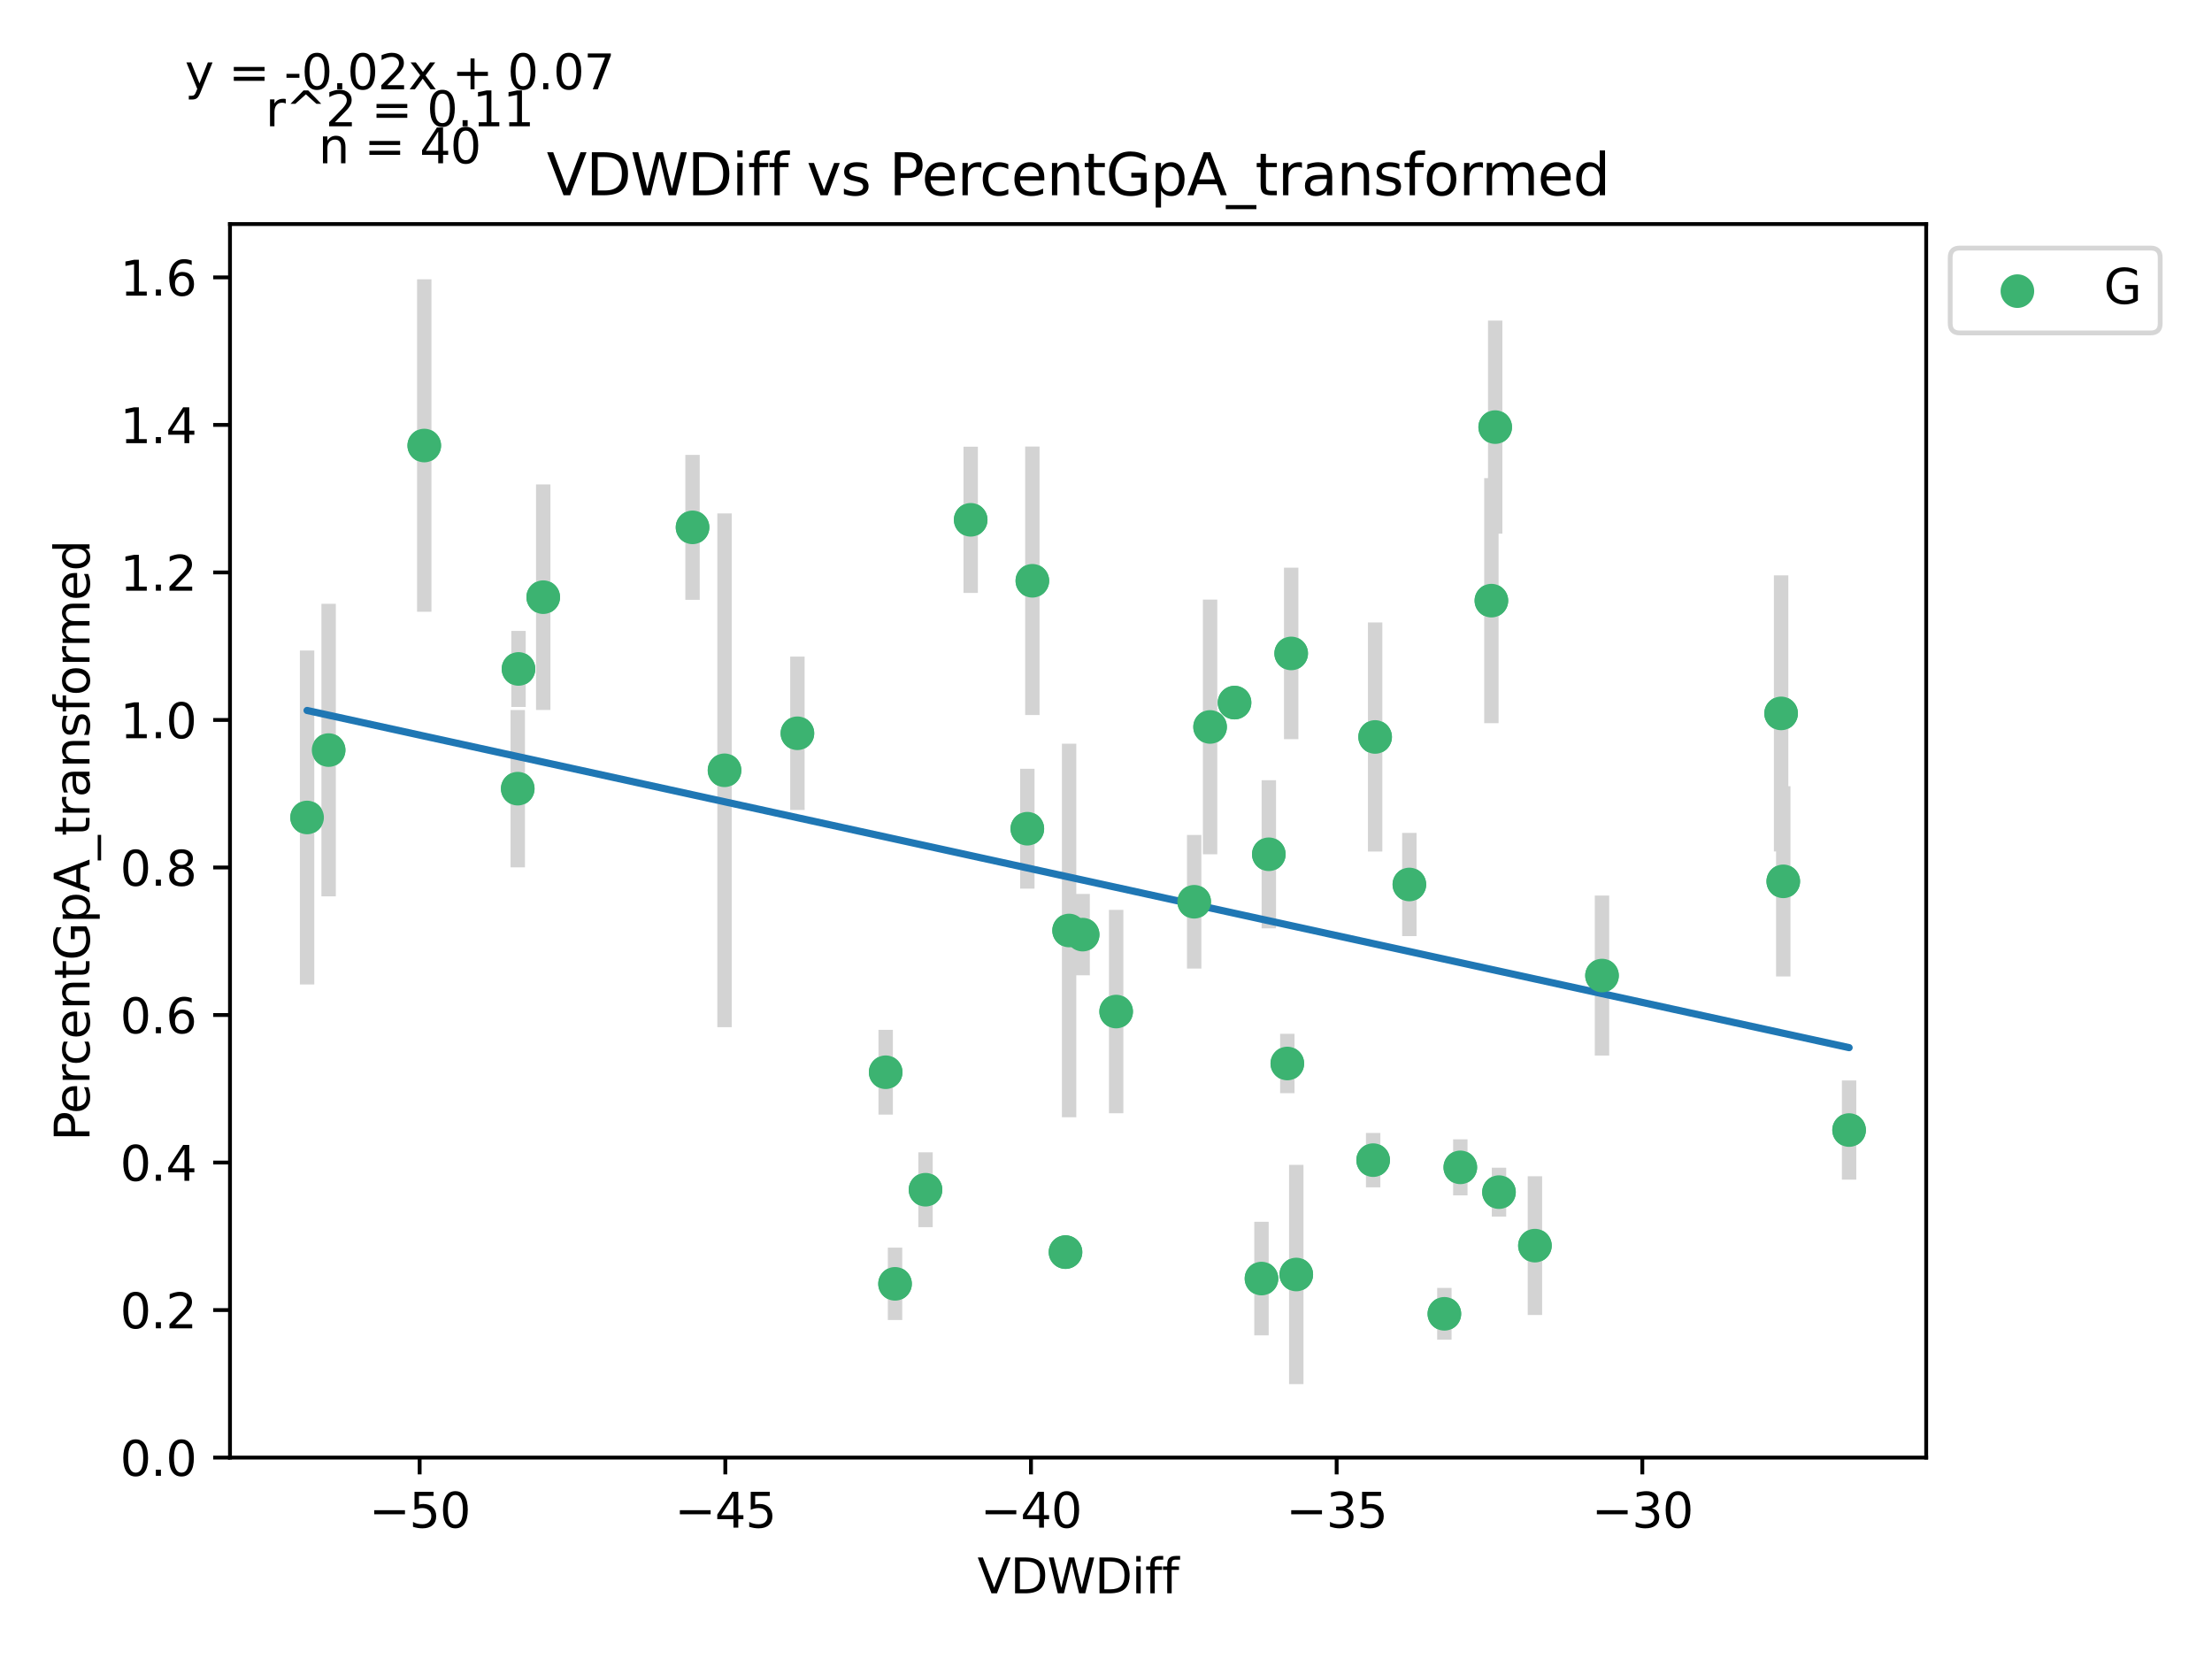 <?xml version="1.0" encoding="utf-8" standalone="no"?>
<!DOCTYPE svg PUBLIC "-//W3C//DTD SVG 1.1//EN"
  "http://www.w3.org/Graphics/SVG/1.1/DTD/svg11.dtd">
<svg xmlns:xlink="http://www.w3.org/1999/xlink" width="460.8pt" height="345.6pt" viewBox="0 0 460.8 345.6" xmlns="http://www.w3.org/2000/svg" version="1.1">
 <defs>
  <style type="text/css">*{stroke-linejoin: round; stroke-linecap: butt}</style>
 </defs>
 <g id="figure_1">
  <g id="patch_1">
   <path d="M 0 345.6 
L 460.8 345.6 
L 460.8 0 
L 0 0 
z
" style="fill: #ffffff"/>
  </g>
  <g id="axes_1">
   <g id="patch_2">
    <path d="M 47.911 303.64 
L 401.26 303.64 
L 401.26 46.676 
L 47.911 46.676 
z
" style="fill: #ffffff"/>
   </g>
   <g id="PathCollection_1">
    <defs>
     <path id="m17cd99e9f1" d="M 0 3 
C 0.796 3 1.559 2.684 2.121 2.121 
C 2.684 1.559 3 0.796 3 0 
C 3 -0.796 2.684 -1.559 2.121 -2.121 
C 1.559 -2.684 0.796 -3 0 -3 
C -0.796 -3 -1.559 -2.684 -2.121 -2.121 
C -2.684 -1.559 -3 -0.796 -3 0 
C -3 0.796 -2.684 1.559 -2.121 2.121 
C -1.559 2.684 -0.796 3 0 3 
z
" style="stroke: #3cb371"/>
    </defs>
    <g clip-path="url(#pc538b9147d)">
     <use xlink:href="#m17cd99e9f1" x="113.164" y="124.403" style="fill: #3cb371; stroke: #3cb371"/>
     <use xlink:href="#m17cd99e9f1" x="63.973" y="170.294" style="fill: #3cb371; stroke: #3cb371"/>
     <use xlink:href="#m17cd99e9f1" x="68.46" y="156.256" style="fill: #3cb371; stroke: #3cb371"/>
     <use xlink:href="#m17cd99e9f1" x="150.932" y="160.466" style="fill: #3cb371; stroke: #3cb371"/>
     <use xlink:href="#m17cd99e9f1" x="166.116" y="152.755" style="fill: #3cb371; stroke: #3cb371"/>
     <use xlink:href="#m17cd99e9f1" x="184.502" y="223.368" style="fill: #3cb371; stroke: #3cb371"/>
     <use xlink:href="#m17cd99e9f1" x="107.856" y="164.293" style="fill: #3cb371; stroke: #3cb371"/>
     <use xlink:href="#m17cd99e9f1" x="248.771" y="187.853" style="fill: #3cb371; stroke: #3cb371"/>
     <use xlink:href="#m17cd99e9f1" x="214.013" y="172.637" style="fill: #3cb371; stroke: #3cb371"/>
     <use xlink:href="#m17cd99e9f1" x="186.453" y="267.446" style="fill: #3cb371; stroke: #3cb371"/>
     <use xlink:href="#m17cd99e9f1" x="215.058" y="120.989" style="fill: #3cb371; stroke: #3cb371"/>
     <use xlink:href="#m17cd99e9f1" x="268.978" y="136.121" style="fill: #3cb371; stroke: #3cb371"/>
     <use xlink:href="#m17cd99e9f1" x="232.515" y="210.728" style="fill: #3cb371; stroke: #3cb371"/>
     <use xlink:href="#m17cd99e9f1" x="222.714" y="193.839" style="fill: #3cb371; stroke: #3cb371"/>
     <use xlink:href="#m17cd99e9f1" x="293.596" y="184.254" style="fill: #3cb371; stroke: #3cb371"/>
     <use xlink:href="#m17cd99e9f1" x="202.213" y="108.287" style="fill: #3cb371; stroke: #3cb371"/>
     <use xlink:href="#m17cd99e9f1" x="268.173" y="221.546" style="fill: #3cb371; stroke: #3cb371"/>
     <use xlink:href="#m17cd99e9f1" x="252.082" y="151.438" style="fill: #3cb371; stroke: #3cb371"/>
     <use xlink:href="#m17cd99e9f1" x="270.039" y="265.502" style="fill: #3cb371; stroke: #3cb371"/>
     <use xlink:href="#m17cd99e9f1" x="310.683" y="125.125" style="fill: #3cb371; stroke: #3cb371"/>
     <use xlink:href="#m17cd99e9f1" x="88.382" y="92.813" style="fill: #3cb371; stroke: #3cb371"/>
     <use xlink:href="#m17cd99e9f1" x="144.269" y="109.858" style="fill: #3cb371; stroke: #3cb371"/>
     <use xlink:href="#m17cd99e9f1" x="108.014" y="139.353" style="fill: #3cb371; stroke: #3cb371"/>
     <use xlink:href="#m17cd99e9f1" x="225.534" y="194.701" style="fill: #3cb371; stroke: #3cb371"/>
     <use xlink:href="#m17cd99e9f1" x="192.802" y="247.841" style="fill: #3cb371; stroke: #3cb371"/>
     <use xlink:href="#m17cd99e9f1" x="286.052" y="241.679" style="fill: #3cb371; stroke: #3cb371"/>
     <use xlink:href="#m17cd99e9f1" x="221.964" y="260.838" style="fill: #3cb371; stroke: #3cb371"/>
     <use xlink:href="#m17cd99e9f1" x="257.178" y="146.364" style="fill: #3cb371; stroke: #3cb371"/>
     <use xlink:href="#m17cd99e9f1" x="264.318" y="177.962" style="fill: #3cb371; stroke: #3cb371"/>
     <use xlink:href="#m17cd99e9f1" x="319.753" y="259.489" style="fill: #3cb371; stroke: #3cb371"/>
     <use xlink:href="#m17cd99e9f1" x="371.488" y="183.601" style="fill: #3cb371; stroke: #3cb371"/>
     <use xlink:href="#m17cd99e9f1" x="312.266" y="248.344" style="fill: #3cb371; stroke: #3cb371"/>
     <use xlink:href="#m17cd99e9f1" x="371.038" y="148.616" style="fill: #3cb371; stroke: #3cb371"/>
     <use xlink:href="#m17cd99e9f1" x="304.21" y="243.182" style="fill: #3cb371; stroke: #3cb371"/>
     <use xlink:href="#m17cd99e9f1" x="262.79" y="266.348" style="fill: #3cb371; stroke: #3cb371"/>
     <use xlink:href="#m17cd99e9f1" x="333.726" y="203.226" style="fill: #3cb371; stroke: #3cb371"/>
     <use xlink:href="#m17cd99e9f1" x="286.465" y="153.523" style="fill: #3cb371; stroke: #3cb371"/>
     <use xlink:href="#m17cd99e9f1" x="385.199" y="235.41" style="fill: #3cb371; stroke: #3cb371"/>
     <use xlink:href="#m17cd99e9f1" x="300.89" y="273.691" style="fill: #3cb371; stroke: #3cb371"/>
     <use xlink:href="#m17cd99e9f1" x="311.475" y="88.974" style="fill: #3cb371; stroke: #3cb371"/>
    </g>
   </g>
   <g id="matplotlib.axis_1">
    <g id="xtick_1">
     <g id="line2d_1">
      <defs>
       <path id="meebb3ec45c" d="M 0 0 
L 0 3.5 
" style="stroke: #000000; stroke-width: 0.8"/>
      </defs>
      <g>
       <use xlink:href="#meebb3ec45c" x="87.42" y="303.64" style="stroke: #000000; stroke-width: 0.8"/>
      </g>
     </g>
     <g id="text_1">
      <!-- −50 -->
      <g transform="translate(76.867 318.238)scale(0.1 -0.1)">
       <defs>
        <path id="DejaVuSans-2212" d="M 678 2272 
L 4684 2272 
L 4684 1741 
L 678 1741 
L 678 2272 
z
" transform="scale(0.016)"/>
        <path id="DejaVuSans-35" d="M 691 4666 
L 3169 4666 
L 3169 4134 
L 1269 4134 
L 1269 2991 
Q 1406 3038 1543 3061 
Q 1681 3084 1819 3084 
Q 2600 3084 3056 2656 
Q 3513 2228 3513 1497 
Q 3513 744 3044 326 
Q 2575 -91 1722 -91 
Q 1428 -91 1123 -41 
Q 819 9 494 109 
L 494 744 
Q 775 591 1075 516 
Q 1375 441 1709 441 
Q 2250 441 2565 725 
Q 2881 1009 2881 1497 
Q 2881 1984 2565 2268 
Q 2250 2553 1709 2553 
Q 1456 2553 1204 2497 
Q 953 2441 691 2322 
L 691 4666 
z
" transform="scale(0.016)"/>
        <path id="DejaVuSans-30" d="M 2034 4250 
Q 1547 4250 1301 3770 
Q 1056 3291 1056 2328 
Q 1056 1369 1301 889 
Q 1547 409 2034 409 
Q 2525 409 2770 889 
Q 3016 1369 3016 2328 
Q 3016 3291 2770 3770 
Q 2525 4250 2034 4250 
z
M 2034 4750 
Q 2819 4750 3233 4129 
Q 3647 3509 3647 2328 
Q 3647 1150 3233 529 
Q 2819 -91 2034 -91 
Q 1250 -91 836 529 
Q 422 1150 422 2328 
Q 422 3509 836 4129 
Q 1250 4750 2034 4750 
z
" transform="scale(0.016)"/>
       </defs>
       <use xlink:href="#DejaVuSans-2212"/>
       <use xlink:href="#DejaVuSans-35" x="83.789"/>
       <use xlink:href="#DejaVuSans-30" x="147.412"/>
      </g>
     </g>
    </g>
    <g id="xtick_2">
     <g id="line2d_2">
      <g>
       <use xlink:href="#meebb3ec45c" x="151.096" y="303.64" style="stroke: #000000; stroke-width: 0.8"/>
      </g>
     </g>
     <g id="text_2">
      <!-- −45 -->
      <g transform="translate(140.544 318.238)scale(0.1 -0.1)">
       <defs>
        <path id="DejaVuSans-34" d="M 2419 4116 
L 825 1625 
L 2419 1625 
L 2419 4116 
z
M 2253 4666 
L 3047 4666 
L 3047 1625 
L 3713 1625 
L 3713 1100 
L 3047 1100 
L 3047 0 
L 2419 0 
L 2419 1100 
L 313 1100 
L 313 1709 
L 2253 4666 
z
" transform="scale(0.016)"/>
       </defs>
       <use xlink:href="#DejaVuSans-2212"/>
       <use xlink:href="#DejaVuSans-34" x="83.789"/>
       <use xlink:href="#DejaVuSans-35" x="147.412"/>
      </g>
     </g>
    </g>
    <g id="xtick_3">
     <g id="line2d_3">
      <g>
       <use xlink:href="#meebb3ec45c" x="214.772" y="303.64" style="stroke: #000000; stroke-width: 0.8"/>
      </g>
     </g>
     <g id="text_3">
      <!-- −40 -->
      <g transform="translate(204.22 318.238)scale(0.1 -0.1)">
       <use xlink:href="#DejaVuSans-2212"/>
       <use xlink:href="#DejaVuSans-34" x="83.789"/>
       <use xlink:href="#DejaVuSans-30" x="147.412"/>
      </g>
     </g>
    </g>
    <g id="xtick_4">
     <g id="line2d_4">
      <g>
       <use xlink:href="#meebb3ec45c" x="278.449" y="303.64" style="stroke: #000000; stroke-width: 0.8"/>
      </g>
     </g>
     <g id="text_4">
      <!-- −35 -->
      <g transform="translate(267.897 318.238)scale(0.1 -0.1)">
       <defs>
        <path id="DejaVuSans-33" d="M 2597 2516 
Q 3050 2419 3304 2112 
Q 3559 1806 3559 1356 
Q 3559 666 3084 287 
Q 2609 -91 1734 -91 
Q 1441 -91 1130 -33 
Q 819 25 488 141 
L 488 750 
Q 750 597 1062 519 
Q 1375 441 1716 441 
Q 2309 441 2620 675 
Q 2931 909 2931 1356 
Q 2931 1769 2642 2001 
Q 2353 2234 1838 2234 
L 1294 2234 
L 1294 2753 
L 1863 2753 
Q 2328 2753 2575 2939 
Q 2822 3125 2822 3475 
Q 2822 3834 2567 4026 
Q 2313 4219 1838 4219 
Q 1578 4219 1281 4162 
Q 984 4106 628 3988 
L 628 4550 
Q 988 4650 1302 4700 
Q 1616 4750 1894 4750 
Q 2613 4750 3031 4423 
Q 3450 4097 3450 3541 
Q 3450 3153 3228 2886 
Q 3006 2619 2597 2516 
z
" transform="scale(0.016)"/>
       </defs>
       <use xlink:href="#DejaVuSans-2212"/>
       <use xlink:href="#DejaVuSans-33" x="83.789"/>
       <use xlink:href="#DejaVuSans-35" x="147.412"/>
      </g>
     </g>
    </g>
    <g id="xtick_5">
     <g id="line2d_5">
      <g>
       <use xlink:href="#meebb3ec45c" x="342.125" y="303.64" style="stroke: #000000; stroke-width: 0.8"/>
      </g>
     </g>
     <g id="text_5">
      <!-- −30 -->
      <g transform="translate(331.573 318.238)scale(0.1 -0.1)">
       <use xlink:href="#DejaVuSans-2212"/>
       <use xlink:href="#DejaVuSans-33" x="83.789"/>
       <use xlink:href="#DejaVuSans-30" x="147.412"/>
      </g>
     </g>
    </g>
    <g id="text_6">
     <!-- VDWDiff -->
     <g transform="translate(203.612 331.917)scale(0.1 -0.1)">
      <defs>
       <path id="DejaVuSans-56" d="M 1831 0 
L 50 4666 
L 709 4666 
L 2188 738 
L 3669 4666 
L 4325 4666 
L 2547 0 
L 1831 0 
z
" transform="scale(0.016)"/>
       <path id="DejaVuSans-44" d="M 1259 4147 
L 1259 519 
L 2022 519 
Q 2988 519 3436 956 
Q 3884 1394 3884 2338 
Q 3884 3275 3436 3711 
Q 2988 4147 2022 4147 
L 1259 4147 
z
M 628 4666 
L 1925 4666 
Q 3281 4666 3915 4102 
Q 4550 3538 4550 2338 
Q 4550 1131 3912 565 
Q 3275 0 1925 0 
L 628 0 
L 628 4666 
z
" transform="scale(0.016)"/>
       <path id="DejaVuSans-57" d="M 213 4666 
L 850 4666 
L 1831 722 
L 2809 4666 
L 3519 4666 
L 4500 722 
L 5478 4666 
L 6119 4666 
L 4947 0 
L 4153 0 
L 3169 4050 
L 2175 0 
L 1381 0 
L 213 4666 
z
" transform="scale(0.016)"/>
       <path id="DejaVuSans-69" d="M 603 3500 
L 1178 3500 
L 1178 0 
L 603 0 
L 603 3500 
z
M 603 4863 
L 1178 4863 
L 1178 4134 
L 603 4134 
L 603 4863 
z
" transform="scale(0.016)"/>
       <path id="DejaVuSans-66" d="M 2375 4863 
L 2375 4384 
L 1825 4384 
Q 1516 4384 1395 4259 
Q 1275 4134 1275 3809 
L 1275 3500 
L 2222 3500 
L 2222 3053 
L 1275 3053 
L 1275 0 
L 697 0 
L 697 3053 
L 147 3053 
L 147 3500 
L 697 3500 
L 697 3744 
Q 697 4328 969 4595 
Q 1241 4863 1831 4863 
L 2375 4863 
z
" transform="scale(0.016)"/>
      </defs>
      <use xlink:href="#DejaVuSans-56"/>
      <use xlink:href="#DejaVuSans-44" x="68.408"/>
      <use xlink:href="#DejaVuSans-57" x="145.41"/>
      <use xlink:href="#DejaVuSans-44" x="244.287"/>
      <use xlink:href="#DejaVuSans-69" x="321.289"/>
      <use xlink:href="#DejaVuSans-66" x="349.072"/>
      <use xlink:href="#DejaVuSans-66" x="384.277"/>
     </g>
    </g>
   </g>
   <g id="matplotlib.axis_2">
    <g id="ytick_1">
     <g id="line2d_6">
      <defs>
       <path id="mfa4df77284" d="M 0 0 
L -3.5 0 
" style="stroke: #000000; stroke-width: 0.8"/>
      </defs>
      <g>
       <use xlink:href="#mfa4df77284" x="47.911" y="303.64" style="stroke: #000000; stroke-width: 0.8"/>
      </g>
     </g>
     <g id="text_7">
      <!-- 0.0 -->
      <g transform="translate(25.008 307.439)scale(0.1 -0.1)">
       <defs>
        <path id="DejaVuSans-2e" d="M 684 794 
L 1344 794 
L 1344 0 
L 684 0 
L 684 794 
z
" transform="scale(0.016)"/>
       </defs>
       <use xlink:href="#DejaVuSans-30"/>
       <use xlink:href="#DejaVuSans-2e" x="63.623"/>
       <use xlink:href="#DejaVuSans-30" x="95.41"/>
      </g>
     </g>
    </g>
    <g id="ytick_2">
     <g id="line2d_7">
      <g>
       <use xlink:href="#mfa4df77284" x="47.911" y="272.909" style="stroke: #000000; stroke-width: 0.8"/>
      </g>
     </g>
     <g id="text_8">
      <!-- 0.2 -->
      <g transform="translate(25.008 276.708)scale(0.1 -0.1)">
       <defs>
        <path id="DejaVuSans-32" d="M 1228 531 
L 3431 531 
L 3431 0 
L 469 0 
L 469 531 
Q 828 903 1448 1529 
Q 2069 2156 2228 2338 
Q 2531 2678 2651 2914 
Q 2772 3150 2772 3378 
Q 2772 3750 2511 3984 
Q 2250 4219 1831 4219 
Q 1534 4219 1204 4116 
Q 875 4013 500 3803 
L 500 4441 
Q 881 4594 1212 4672 
Q 1544 4750 1819 4750 
Q 2544 4750 2975 4387 
Q 3406 4025 3406 3419 
Q 3406 3131 3298 2873 
Q 3191 2616 2906 2266 
Q 2828 2175 2409 1742 
Q 1991 1309 1228 531 
z
" transform="scale(0.016)"/>
       </defs>
       <use xlink:href="#DejaVuSans-30"/>
       <use xlink:href="#DejaVuSans-2e" x="63.623"/>
       <use xlink:href="#DejaVuSans-32" x="95.41"/>
      </g>
     </g>
    </g>
    <g id="ytick_3">
     <g id="line2d_8">
      <g>
       <use xlink:href="#mfa4df77284" x="47.911" y="242.177" style="stroke: #000000; stroke-width: 0.8"/>
      </g>
     </g>
     <g id="text_9">
      <!-- 0.4 -->
      <g transform="translate(25.008 245.977)scale(0.1 -0.1)">
       <use xlink:href="#DejaVuSans-30"/>
       <use xlink:href="#DejaVuSans-2e" x="63.623"/>
       <use xlink:href="#DejaVuSans-34" x="95.41"/>
      </g>
     </g>
    </g>
    <g id="ytick_4">
     <g id="line2d_9">
      <g>
       <use xlink:href="#mfa4df77284" x="47.911" y="211.446" style="stroke: #000000; stroke-width: 0.8"/>
      </g>
     </g>
     <g id="text_10">
      <!-- 0.6 -->
      <g transform="translate(25.008 215.245)scale(0.1 -0.1)">
       <defs>
        <path id="DejaVuSans-36" d="M 2113 2584 
Q 1688 2584 1439 2293 
Q 1191 2003 1191 1497 
Q 1191 994 1439 701 
Q 1688 409 2113 409 
Q 2538 409 2786 701 
Q 3034 994 3034 1497 
Q 3034 2003 2786 2293 
Q 2538 2584 2113 2584 
z
M 3366 4563 
L 3366 3988 
Q 3128 4100 2886 4159 
Q 2644 4219 2406 4219 
Q 1781 4219 1451 3797 
Q 1122 3375 1075 2522 
Q 1259 2794 1537 2939 
Q 1816 3084 2150 3084 
Q 2853 3084 3261 2657 
Q 3669 2231 3669 1497 
Q 3669 778 3244 343 
Q 2819 -91 2113 -91 
Q 1303 -91 875 529 
Q 447 1150 447 2328 
Q 447 3434 972 4092 
Q 1497 4750 2381 4750 
Q 2619 4750 2861 4703 
Q 3103 4656 3366 4563 
z
" transform="scale(0.016)"/>
       </defs>
       <use xlink:href="#DejaVuSans-30"/>
       <use xlink:href="#DejaVuSans-2e" x="63.623"/>
       <use xlink:href="#DejaVuSans-36" x="95.41"/>
      </g>
     </g>
    </g>
    <g id="ytick_5">
     <g id="line2d_10">
      <g>
       <use xlink:href="#mfa4df77284" x="47.911" y="180.715" style="stroke: #000000; stroke-width: 0.8"/>
      </g>
     </g>
     <g id="text_11">
      <!-- 0.8 -->
      <g transform="translate(25.008 184.514)scale(0.1 -0.1)">
       <defs>
        <path id="DejaVuSans-38" d="M 2034 2216 
Q 1584 2216 1326 1975 
Q 1069 1734 1069 1313 
Q 1069 891 1326 650 
Q 1584 409 2034 409 
Q 2484 409 2743 651 
Q 3003 894 3003 1313 
Q 3003 1734 2745 1975 
Q 2488 2216 2034 2216 
z
M 1403 2484 
Q 997 2584 770 2862 
Q 544 3141 544 3541 
Q 544 4100 942 4425 
Q 1341 4750 2034 4750 
Q 2731 4750 3128 4425 
Q 3525 4100 3525 3541 
Q 3525 3141 3298 2862 
Q 3072 2584 2669 2484 
Q 3125 2378 3379 2068 
Q 3634 1759 3634 1313 
Q 3634 634 3220 271 
Q 2806 -91 2034 -91 
Q 1263 -91 848 271 
Q 434 634 434 1313 
Q 434 1759 690 2068 
Q 947 2378 1403 2484 
z
M 1172 3481 
Q 1172 3119 1398 2916 
Q 1625 2713 2034 2713 
Q 2441 2713 2670 2916 
Q 2900 3119 2900 3481 
Q 2900 3844 2670 4047 
Q 2441 4250 2034 4250 
Q 1625 4250 1398 4047 
Q 1172 3844 1172 3481 
z
" transform="scale(0.016)"/>
       </defs>
       <use xlink:href="#DejaVuSans-30"/>
       <use xlink:href="#DejaVuSans-2e" x="63.623"/>
       <use xlink:href="#DejaVuSans-38" x="95.41"/>
      </g>
     </g>
    </g>
    <g id="ytick_6">
     <g id="line2d_11">
      <g>
       <use xlink:href="#mfa4df77284" x="47.911" y="149.983" style="stroke: #000000; stroke-width: 0.8"/>
      </g>
     </g>
     <g id="text_12">
      <!-- 1.0 -->
      <g transform="translate(25.008 153.782)scale(0.1 -0.1)">
       <defs>
        <path id="DejaVuSans-31" d="M 794 531 
L 1825 531 
L 1825 4091 
L 703 3866 
L 703 4441 
L 1819 4666 
L 2450 4666 
L 2450 531 
L 3481 531 
L 3481 0 
L 794 0 
L 794 531 
z
" transform="scale(0.016)"/>
       </defs>
       <use xlink:href="#DejaVuSans-31"/>
       <use xlink:href="#DejaVuSans-2e" x="63.623"/>
       <use xlink:href="#DejaVuSans-30" x="95.41"/>
      </g>
     </g>
    </g>
    <g id="ytick_7">
     <g id="line2d_12">
      <g>
       <use xlink:href="#mfa4df77284" x="47.911" y="119.252" style="stroke: #000000; stroke-width: 0.8"/>
      </g>
     </g>
     <g id="text_13">
      <!-- 1.2 -->
      <g transform="translate(25.008 123.051)scale(0.1 -0.1)">
       <use xlink:href="#DejaVuSans-31"/>
       <use xlink:href="#DejaVuSans-2e" x="63.623"/>
       <use xlink:href="#DejaVuSans-32" x="95.41"/>
      </g>
     </g>
    </g>
    <g id="ytick_8">
     <g id="line2d_13">
      <g>
       <use xlink:href="#mfa4df77284" x="47.911" y="88.521" style="stroke: #000000; stroke-width: 0.8"/>
      </g>
     </g>
     <g id="text_14">
      <!-- 1.4 -->
      <g transform="translate(25.008 92.32)scale(0.1 -0.1)">
       <use xlink:href="#DejaVuSans-31"/>
       <use xlink:href="#DejaVuSans-2e" x="63.623"/>
       <use xlink:href="#DejaVuSans-34" x="95.41"/>
      </g>
     </g>
    </g>
    <g id="ytick_9">
     <g id="line2d_14">
      <g>
       <use xlink:href="#mfa4df77284" x="47.911" y="57.789" style="stroke: #000000; stroke-width: 0.8"/>
      </g>
     </g>
     <g id="text_15">
      <!-- 1.6 -->
      <g transform="translate(25.008 61.588)scale(0.1 -0.1)">
       <use xlink:href="#DejaVuSans-31"/>
       <use xlink:href="#DejaVuSans-2e" x="63.623"/>
       <use xlink:href="#DejaVuSans-36" x="95.41"/>
      </g>
     </g>
    </g>
    <g id="text_16">
     <!-- PercentGpA_transformed -->
     <g transform="translate(18.65 237.696)rotate(-90)scale(0.1 -0.1)">
      <defs>
       <path id="DejaVuSans-50" d="M 1259 4147 
L 1259 2394 
L 2053 2394 
Q 2494 2394 2734 2622 
Q 2975 2850 2975 3272 
Q 2975 3691 2734 3919 
Q 2494 4147 2053 4147 
L 1259 4147 
z
M 628 4666 
L 2053 4666 
Q 2838 4666 3239 4311 
Q 3641 3956 3641 3272 
Q 3641 2581 3239 2228 
Q 2838 1875 2053 1875 
L 1259 1875 
L 1259 0 
L 628 0 
L 628 4666 
z
" transform="scale(0.016)"/>
       <path id="DejaVuSans-65" d="M 3597 1894 
L 3597 1613 
L 953 1613 
Q 991 1019 1311 708 
Q 1631 397 2203 397 
Q 2534 397 2845 478 
Q 3156 559 3463 722 
L 3463 178 
Q 3153 47 2828 -22 
Q 2503 -91 2169 -91 
Q 1331 -91 842 396 
Q 353 884 353 1716 
Q 353 2575 817 3079 
Q 1281 3584 2069 3584 
Q 2775 3584 3186 3129 
Q 3597 2675 3597 1894 
z
M 3022 2063 
Q 3016 2534 2758 2815 
Q 2500 3097 2075 3097 
Q 1594 3097 1305 2825 
Q 1016 2553 972 2059 
L 3022 2063 
z
" transform="scale(0.016)"/>
       <path id="DejaVuSans-72" d="M 2631 2963 
Q 2534 3019 2420 3045 
Q 2306 3072 2169 3072 
Q 1681 3072 1420 2755 
Q 1159 2438 1159 1844 
L 1159 0 
L 581 0 
L 581 3500 
L 1159 3500 
L 1159 2956 
Q 1341 3275 1631 3429 
Q 1922 3584 2338 3584 
Q 2397 3584 2469 3576 
Q 2541 3569 2628 3553 
L 2631 2963 
z
" transform="scale(0.016)"/>
       <path id="DejaVuSans-63" d="M 3122 3366 
L 3122 2828 
Q 2878 2963 2633 3030 
Q 2388 3097 2138 3097 
Q 1578 3097 1268 2742 
Q 959 2388 959 1747 
Q 959 1106 1268 751 
Q 1578 397 2138 397 
Q 2388 397 2633 464 
Q 2878 531 3122 666 
L 3122 134 
Q 2881 22 2623 -34 
Q 2366 -91 2075 -91 
Q 1284 -91 818 406 
Q 353 903 353 1747 
Q 353 2603 823 3093 
Q 1294 3584 2113 3584 
Q 2378 3584 2631 3529 
Q 2884 3475 3122 3366 
z
" transform="scale(0.016)"/>
       <path id="DejaVuSans-6e" d="M 3513 2113 
L 3513 0 
L 2938 0 
L 2938 2094 
Q 2938 2591 2744 2837 
Q 2550 3084 2163 3084 
Q 1697 3084 1428 2787 
Q 1159 2491 1159 1978 
L 1159 0 
L 581 0 
L 581 3500 
L 1159 3500 
L 1159 2956 
Q 1366 3272 1645 3428 
Q 1925 3584 2291 3584 
Q 2894 3584 3203 3211 
Q 3513 2838 3513 2113 
z
" transform="scale(0.016)"/>
       <path id="DejaVuSans-74" d="M 1172 4494 
L 1172 3500 
L 2356 3500 
L 2356 3053 
L 1172 3053 
L 1172 1153 
Q 1172 725 1289 603 
Q 1406 481 1766 481 
L 2356 481 
L 2356 0 
L 1766 0 
Q 1100 0 847 248 
Q 594 497 594 1153 
L 594 3053 
L 172 3053 
L 172 3500 
L 594 3500 
L 594 4494 
L 1172 4494 
z
" transform="scale(0.016)"/>
       <path id="DejaVuSans-47" d="M 3809 666 
L 3809 1919 
L 2778 1919 
L 2778 2438 
L 4434 2438 
L 4434 434 
Q 4069 175 3628 42 
Q 3188 -91 2688 -91 
Q 1594 -91 976 548 
Q 359 1188 359 2328 
Q 359 3472 976 4111 
Q 1594 4750 2688 4750 
Q 3144 4750 3555 4637 
Q 3966 4525 4313 4306 
L 4313 3634 
Q 3963 3931 3569 4081 
Q 3175 4231 2741 4231 
Q 1884 4231 1454 3753 
Q 1025 3275 1025 2328 
Q 1025 1384 1454 906 
Q 1884 428 2741 428 
Q 3075 428 3337 486 
Q 3600 544 3809 666 
z
" transform="scale(0.016)"/>
       <path id="DejaVuSans-70" d="M 1159 525 
L 1159 -1331 
L 581 -1331 
L 581 3500 
L 1159 3500 
L 1159 2969 
Q 1341 3281 1617 3432 
Q 1894 3584 2278 3584 
Q 2916 3584 3314 3078 
Q 3713 2572 3713 1747 
Q 3713 922 3314 415 
Q 2916 -91 2278 -91 
Q 1894 -91 1617 61 
Q 1341 213 1159 525 
z
M 3116 1747 
Q 3116 2381 2855 2742 
Q 2594 3103 2138 3103 
Q 1681 3103 1420 2742 
Q 1159 2381 1159 1747 
Q 1159 1113 1420 752 
Q 1681 391 2138 391 
Q 2594 391 2855 752 
Q 3116 1113 3116 1747 
z
" transform="scale(0.016)"/>
       <path id="DejaVuSans-41" d="M 2188 4044 
L 1331 1722 
L 3047 1722 
L 2188 4044 
z
M 1831 4666 
L 2547 4666 
L 4325 0 
L 3669 0 
L 3244 1197 
L 1141 1197 
L 716 0 
L 50 0 
L 1831 4666 
z
" transform="scale(0.016)"/>
       <path id="DejaVuSans-5f" d="M 3263 -1063 
L 3263 -1509 
L -63 -1509 
L -63 -1063 
L 3263 -1063 
z
" transform="scale(0.016)"/>
       <path id="DejaVuSans-61" d="M 2194 1759 
Q 1497 1759 1228 1600 
Q 959 1441 959 1056 
Q 959 750 1161 570 
Q 1363 391 1709 391 
Q 2188 391 2477 730 
Q 2766 1069 2766 1631 
L 2766 1759 
L 2194 1759 
z
M 3341 1997 
L 3341 0 
L 2766 0 
L 2766 531 
Q 2569 213 2275 61 
Q 1981 -91 1556 -91 
Q 1019 -91 701 211 
Q 384 513 384 1019 
Q 384 1609 779 1909 
Q 1175 2209 1959 2209 
L 2766 2209 
L 2766 2266 
Q 2766 2663 2505 2880 
Q 2244 3097 1772 3097 
Q 1472 3097 1187 3025 
Q 903 2953 641 2809 
L 641 3341 
Q 956 3463 1253 3523 
Q 1550 3584 1831 3584 
Q 2591 3584 2966 3190 
Q 3341 2797 3341 1997 
z
" transform="scale(0.016)"/>
       <path id="DejaVuSans-73" d="M 2834 3397 
L 2834 2853 
Q 2591 2978 2328 3040 
Q 2066 3103 1784 3103 
Q 1356 3103 1142 2972 
Q 928 2841 928 2578 
Q 928 2378 1081 2264 
Q 1234 2150 1697 2047 
L 1894 2003 
Q 2506 1872 2764 1633 
Q 3022 1394 3022 966 
Q 3022 478 2636 193 
Q 2250 -91 1575 -91 
Q 1294 -91 989 -36 
Q 684 19 347 128 
L 347 722 
Q 666 556 975 473 
Q 1284 391 1588 391 
Q 1994 391 2212 530 
Q 2431 669 2431 922 
Q 2431 1156 2273 1281 
Q 2116 1406 1581 1522 
L 1381 1569 
Q 847 1681 609 1914 
Q 372 2147 372 2553 
Q 372 3047 722 3315 
Q 1072 3584 1716 3584 
Q 2034 3584 2315 3537 
Q 2597 3491 2834 3397 
z
" transform="scale(0.016)"/>
       <path id="DejaVuSans-6f" d="M 1959 3097 
Q 1497 3097 1228 2736 
Q 959 2375 959 1747 
Q 959 1119 1226 758 
Q 1494 397 1959 397 
Q 2419 397 2687 759 
Q 2956 1122 2956 1747 
Q 2956 2369 2687 2733 
Q 2419 3097 1959 3097 
z
M 1959 3584 
Q 2709 3584 3137 3096 
Q 3566 2609 3566 1747 
Q 3566 888 3137 398 
Q 2709 -91 1959 -91 
Q 1206 -91 779 398 
Q 353 888 353 1747 
Q 353 2609 779 3096 
Q 1206 3584 1959 3584 
z
" transform="scale(0.016)"/>
       <path id="DejaVuSans-6d" d="M 3328 2828 
Q 3544 3216 3844 3400 
Q 4144 3584 4550 3584 
Q 5097 3584 5394 3201 
Q 5691 2819 5691 2113 
L 5691 0 
L 5113 0 
L 5113 2094 
Q 5113 2597 4934 2840 
Q 4756 3084 4391 3084 
Q 3944 3084 3684 2787 
Q 3425 2491 3425 1978 
L 3425 0 
L 2847 0 
L 2847 2094 
Q 2847 2600 2669 2842 
Q 2491 3084 2119 3084 
Q 1678 3084 1418 2786 
Q 1159 2488 1159 1978 
L 1159 0 
L 581 0 
L 581 3500 
L 1159 3500 
L 1159 2956 
Q 1356 3278 1631 3431 
Q 1906 3584 2284 3584 
Q 2666 3584 2933 3390 
Q 3200 3197 3328 2828 
z
" transform="scale(0.016)"/>
       <path id="DejaVuSans-64" d="M 2906 2969 
L 2906 4863 
L 3481 4863 
L 3481 0 
L 2906 0 
L 2906 525 
Q 2725 213 2448 61 
Q 2172 -91 1784 -91 
Q 1150 -91 751 415 
Q 353 922 353 1747 
Q 353 2572 751 3078 
Q 1150 3584 1784 3584 
Q 2172 3584 2448 3432 
Q 2725 3281 2906 2969 
z
M 947 1747 
Q 947 1113 1208 752 
Q 1469 391 1925 391 
Q 2381 391 2643 752 
Q 2906 1113 2906 1747 
Q 2906 2381 2643 2742 
Q 2381 3103 1925 3103 
Q 1469 3103 1208 2742 
Q 947 2381 947 1747 
z
" transform="scale(0.016)"/>
      </defs>
      <use xlink:href="#DejaVuSans-50"/>
      <use xlink:href="#DejaVuSans-65" x="56.678"/>
      <use xlink:href="#DejaVuSans-72" x="118.201"/>
      <use xlink:href="#DejaVuSans-63" x="157.064"/>
      <use xlink:href="#DejaVuSans-65" x="212.045"/>
      <use xlink:href="#DejaVuSans-6e" x="273.568"/>
      <use xlink:href="#DejaVuSans-74" x="336.947"/>
      <use xlink:href="#DejaVuSans-47" x="376.156"/>
      <use xlink:href="#DejaVuSans-70" x="453.646"/>
      <use xlink:href="#DejaVuSans-41" x="517.123"/>
      <use xlink:href="#DejaVuSans-5f" x="585.531"/>
      <use xlink:href="#DejaVuSans-74" x="635.531"/>
      <use xlink:href="#DejaVuSans-72" x="674.74"/>
      <use xlink:href="#DejaVuSans-61" x="715.854"/>
      <use xlink:href="#DejaVuSans-6e" x="777.133"/>
      <use xlink:href="#DejaVuSans-73" x="840.512"/>
      <use xlink:href="#DejaVuSans-66" x="892.611"/>
      <use xlink:href="#DejaVuSans-6f" x="927.816"/>
      <use xlink:href="#DejaVuSans-72" x="988.998"/>
      <use xlink:href="#DejaVuSans-6d" x="1028.361"/>
      <use xlink:href="#DejaVuSans-65" x="1125.773"/>
      <use xlink:href="#DejaVuSans-64" x="1187.297"/>
     </g>
    </g>
   </g>
   <g id="LineCollection_1">
    <path d="M 113.164 147.895 
L 113.164 100.911 
" clip-path="url(#pc538b9147d)" style="fill: none; stroke: #d3d3d3; stroke-width: 3"/>
    <path d="M 63.973 205.082 
L 63.973 135.506 
" clip-path="url(#pc538b9147d)" style="fill: none; stroke: #d3d3d3; stroke-width: 3"/>
    <path d="M 68.46 186.731 
L 68.46 125.782 
" clip-path="url(#pc538b9147d)" style="fill: none; stroke: #d3d3d3; stroke-width: 3"/>
    <path d="M 150.932 213.983 
L 150.932 106.95 
" clip-path="url(#pc538b9147d)" style="fill: none; stroke: #d3d3d3; stroke-width: 3"/>
    <path d="M 166.116 168.727 
L 166.116 136.783 
" clip-path="url(#pc538b9147d)" style="fill: none; stroke: #d3d3d3; stroke-width: 3"/>
    <path d="M 184.502 232.197 
L 184.502 214.54 
" clip-path="url(#pc538b9147d)" style="fill: none; stroke: #d3d3d3; stroke-width: 3"/>
    <path d="M 107.856 180.678 
L 107.856 147.908 
" clip-path="url(#pc538b9147d)" style="fill: none; stroke: #d3d3d3; stroke-width: 3"/>
    <path d="M 248.771 201.77 
L 248.771 173.936 
" clip-path="url(#pc538b9147d)" style="fill: none; stroke: #d3d3d3; stroke-width: 3"/>
    <path d="M 214.013 185.119 
L 214.013 160.155 
" clip-path="url(#pc538b9147d)" style="fill: none; stroke: #d3d3d3; stroke-width: 3"/>
    <path d="M 186.453 274.983 
L 186.453 259.909 
" clip-path="url(#pc538b9147d)" style="fill: none; stroke: #d3d3d3; stroke-width: 3"/>
    <path d="M 215.058 148.96 
L 215.058 93.017 
" clip-path="url(#pc538b9147d)" style="fill: none; stroke: #d3d3d3; stroke-width: 3"/>
    <path d="M 268.978 153.976 
L 268.978 118.265 
" clip-path="url(#pc538b9147d)" style="fill: none; stroke: #d3d3d3; stroke-width: 3"/>
    <path d="M 232.515 231.911 
L 232.515 189.545 
" clip-path="url(#pc538b9147d)" style="fill: none; stroke: #d3d3d3; stroke-width: 3"/>
    <path d="M 222.714 232.748 
L 222.714 154.93 
" clip-path="url(#pc538b9147d)" style="fill: none; stroke: #d3d3d3; stroke-width: 3"/>
    <path d="M 293.596 195.008 
L 293.596 173.501 
" clip-path="url(#pc538b9147d)" style="fill: none; stroke: #d3d3d3; stroke-width: 3"/>
    <path d="M 202.213 123.517 
L 202.213 93.057 
" clip-path="url(#pc538b9147d)" style="fill: none; stroke: #d3d3d3; stroke-width: 3"/>
    <path d="M 268.173 227.729 
L 268.173 215.363 
" clip-path="url(#pc538b9147d)" style="fill: none; stroke: #d3d3d3; stroke-width: 3"/>
    <path d="M 252.082 177.973 
L 252.082 124.902 
" clip-path="url(#pc538b9147d)" style="fill: none; stroke: #d3d3d3; stroke-width: 3"/>
    <path d="M 270.039 288.335 
L 270.039 242.669 
" clip-path="url(#pc538b9147d)" style="fill: none; stroke: #d3d3d3; stroke-width: 3"/>
    <path d="M 310.683 150.647 
L 310.683 99.604 
" clip-path="url(#pc538b9147d)" style="fill: none; stroke: #d3d3d3; stroke-width: 3"/>
    <path d="M 88.382 127.443 
L 88.382 58.183 
" clip-path="url(#pc538b9147d)" style="fill: none; stroke: #d3d3d3; stroke-width: 3"/>
    <path d="M 144.269 124.953 
L 144.269 94.764 
" clip-path="url(#pc538b9147d)" style="fill: none; stroke: #d3d3d3; stroke-width: 3"/>
    <path d="M 108.014 147.27 
L 108.014 131.436 
" clip-path="url(#pc538b9147d)" style="fill: none; stroke: #d3d3d3; stroke-width: 3"/>
    <path d="M 225.534 203.174 
L 225.534 186.228 
" clip-path="url(#pc538b9147d)" style="fill: none; stroke: #d3d3d3; stroke-width: 3"/>
    <path d="M 192.802 255.634 
L 192.802 240.048 
" clip-path="url(#pc538b9147d)" style="fill: none; stroke: #d3d3d3; stroke-width: 3"/>
    <path d="M 286.052 247.345 
L 286.052 236.014 
" clip-path="url(#pc538b9147d)" style="fill: none; stroke: #d3d3d3; stroke-width: 3"/>
    <path d="M 221.964 261.812 
L 221.964 259.864 
" clip-path="url(#pc538b9147d)" style="fill: none; stroke: #d3d3d3; stroke-width: 3"/>
    <path d="M 257.178 148.67 
L 257.178 144.058 
" clip-path="url(#pc538b9147d)" style="fill: none; stroke: #d3d3d3; stroke-width: 3"/>
    <path d="M 264.318 193.385 
L 264.318 162.539 
" clip-path="url(#pc538b9147d)" style="fill: none; stroke: #d3d3d3; stroke-width: 3"/>
    <path d="M 319.753 273.94 
L 319.753 245.038 
" clip-path="url(#pc538b9147d)" style="fill: none; stroke: #d3d3d3; stroke-width: 3"/>
    <path d="M 371.488 203.413 
L 371.488 163.79 
" clip-path="url(#pc538b9147d)" style="fill: none; stroke: #d3d3d3; stroke-width: 3"/>
    <path d="M 312.266 253.438 
L 312.266 243.25 
" clip-path="url(#pc538b9147d)" style="fill: none; stroke: #d3d3d3; stroke-width: 3"/>
    <path d="M 371.038 177.376 
L 371.038 119.857 
" clip-path="url(#pc538b9147d)" style="fill: none; stroke: #d3d3d3; stroke-width: 3"/>
    <path d="M 304.21 249.019 
L 304.21 237.344 
" clip-path="url(#pc538b9147d)" style="fill: none; stroke: #d3d3d3; stroke-width: 3"/>
    <path d="M 262.79 278.179 
L 262.79 254.516 
" clip-path="url(#pc538b9147d)" style="fill: none; stroke: #d3d3d3; stroke-width: 3"/>
    <path d="M 333.726 219.895 
L 333.726 186.557 
" clip-path="url(#pc538b9147d)" style="fill: none; stroke: #d3d3d3; stroke-width: 3"/>
    <path d="M 286.465 177.386 
L 286.465 129.66 
" clip-path="url(#pc538b9147d)" style="fill: none; stroke: #d3d3d3; stroke-width: 3"/>
    <path d="M 385.199 245.739 
L 385.199 225.081 
" clip-path="url(#pc538b9147d)" style="fill: none; stroke: #d3d3d3; stroke-width: 3"/>
    <path d="M 300.89 279.086 
L 300.89 268.296 
" clip-path="url(#pc538b9147d)" style="fill: none; stroke: #d3d3d3; stroke-width: 3"/>
    <path d="M 311.475 111.167 
L 311.475 66.782 
" clip-path="url(#pc538b9147d)" style="fill: none; stroke: #d3d3d3; stroke-width: 3"/>
   </g>
   <g id="line2d_15">
    <path d="M 113.164 158.76 
L 63.973 148.003 
L 68.46 148.985 
L 150.932 167.018 
L 166.116 170.338 
L 184.502 174.358 
L 107.856 157.599 
L 248.771 188.412 
L 214.013 180.811 
L 186.453 174.785 
L 215.058 181.04 
L 268.978 192.83 
L 232.515 184.857 
L 222.714 182.714 
L 293.596 198.213 
L 202.213 178.231 
L 268.173 192.654 
L 252.082 189.136 
L 270.039 193.062 
L 310.683 201.949 
L 88.382 153.341 
L 144.269 165.561 
L 108.014 157.633 
L 225.534 183.331 
L 192.802 176.173 
L 286.052 196.564 
L 221.964 182.55 
L 257.178 190.25 
L 264.318 191.811 
L 319.753 203.933 
L 371.488 215.245 
L 312.266 202.296 
L 371.038 215.147 
L 304.21 200.534 
L 262.79 191.477 
L 333.726 206.988 
L 286.465 196.654 
L 385.199 218.243 
L 300.89 199.808 
L 311.475 202.123 
" clip-path="url(#pc538b9147d)" style="fill: none; stroke: #1f77b4; stroke-width: 1.5; stroke-linecap: square"/>
   </g>
   <g id="line2d_16">
    <g clip-path="url(#pc538b9147d)">
     <use xlink:href="#m17cd99e9f1" x="113.164" y="124.403" style="fill: #3cb371; stroke: #3cb371"/>
     <use xlink:href="#m17cd99e9f1" x="63.973" y="170.294" style="fill: #3cb371; stroke: #3cb371"/>
     <use xlink:href="#m17cd99e9f1" x="68.46" y="156.256" style="fill: #3cb371; stroke: #3cb371"/>
     <use xlink:href="#m17cd99e9f1" x="150.932" y="160.466" style="fill: #3cb371; stroke: #3cb371"/>
     <use xlink:href="#m17cd99e9f1" x="166.116" y="152.755" style="fill: #3cb371; stroke: #3cb371"/>
     <use xlink:href="#m17cd99e9f1" x="184.502" y="223.368" style="fill: #3cb371; stroke: #3cb371"/>
     <use xlink:href="#m17cd99e9f1" x="107.856" y="164.293" style="fill: #3cb371; stroke: #3cb371"/>
     <use xlink:href="#m17cd99e9f1" x="248.771" y="187.853" style="fill: #3cb371; stroke: #3cb371"/>
     <use xlink:href="#m17cd99e9f1" x="214.013" y="172.637" style="fill: #3cb371; stroke: #3cb371"/>
     <use xlink:href="#m17cd99e9f1" x="186.453" y="267.446" style="fill: #3cb371; stroke: #3cb371"/>
     <use xlink:href="#m17cd99e9f1" x="215.058" y="120.989" style="fill: #3cb371; stroke: #3cb371"/>
     <use xlink:href="#m17cd99e9f1" x="268.978" y="136.121" style="fill: #3cb371; stroke: #3cb371"/>
     <use xlink:href="#m17cd99e9f1" x="232.515" y="210.728" style="fill: #3cb371; stroke: #3cb371"/>
     <use xlink:href="#m17cd99e9f1" x="222.714" y="193.839" style="fill: #3cb371; stroke: #3cb371"/>
     <use xlink:href="#m17cd99e9f1" x="293.596" y="184.254" style="fill: #3cb371; stroke: #3cb371"/>
     <use xlink:href="#m17cd99e9f1" x="202.213" y="108.287" style="fill: #3cb371; stroke: #3cb371"/>
     <use xlink:href="#m17cd99e9f1" x="268.173" y="221.546" style="fill: #3cb371; stroke: #3cb371"/>
     <use xlink:href="#m17cd99e9f1" x="252.082" y="151.438" style="fill: #3cb371; stroke: #3cb371"/>
     <use xlink:href="#m17cd99e9f1" x="270.039" y="265.502" style="fill: #3cb371; stroke: #3cb371"/>
     <use xlink:href="#m17cd99e9f1" x="310.683" y="125.125" style="fill: #3cb371; stroke: #3cb371"/>
     <use xlink:href="#m17cd99e9f1" x="88.382" y="92.813" style="fill: #3cb371; stroke: #3cb371"/>
     <use xlink:href="#m17cd99e9f1" x="144.269" y="109.858" style="fill: #3cb371; stroke: #3cb371"/>
     <use xlink:href="#m17cd99e9f1" x="108.014" y="139.353" style="fill: #3cb371; stroke: #3cb371"/>
     <use xlink:href="#m17cd99e9f1" x="225.534" y="194.701" style="fill: #3cb371; stroke: #3cb371"/>
     <use xlink:href="#m17cd99e9f1" x="192.802" y="247.841" style="fill: #3cb371; stroke: #3cb371"/>
     <use xlink:href="#m17cd99e9f1" x="286.052" y="241.679" style="fill: #3cb371; stroke: #3cb371"/>
     <use xlink:href="#m17cd99e9f1" x="221.964" y="260.838" style="fill: #3cb371; stroke: #3cb371"/>
     <use xlink:href="#m17cd99e9f1" x="257.178" y="146.364" style="fill: #3cb371; stroke: #3cb371"/>
     <use xlink:href="#m17cd99e9f1" x="264.318" y="177.962" style="fill: #3cb371; stroke: #3cb371"/>
     <use xlink:href="#m17cd99e9f1" x="319.753" y="259.489" style="fill: #3cb371; stroke: #3cb371"/>
     <use xlink:href="#m17cd99e9f1" x="371.488" y="183.601" style="fill: #3cb371; stroke: #3cb371"/>
     <use xlink:href="#m17cd99e9f1" x="312.266" y="248.344" style="fill: #3cb371; stroke: #3cb371"/>
     <use xlink:href="#m17cd99e9f1" x="371.038" y="148.616" style="fill: #3cb371; stroke: #3cb371"/>
     <use xlink:href="#m17cd99e9f1" x="304.21" y="243.182" style="fill: #3cb371; stroke: #3cb371"/>
     <use xlink:href="#m17cd99e9f1" x="262.79" y="266.348" style="fill: #3cb371; stroke: #3cb371"/>
     <use xlink:href="#m17cd99e9f1" x="333.726" y="203.226" style="fill: #3cb371; stroke: #3cb371"/>
     <use xlink:href="#m17cd99e9f1" x="286.465" y="153.523" style="fill: #3cb371; stroke: #3cb371"/>
     <use xlink:href="#m17cd99e9f1" x="385.199" y="235.41" style="fill: #3cb371; stroke: #3cb371"/>
     <use xlink:href="#m17cd99e9f1" x="300.89" y="273.691" style="fill: #3cb371; stroke: #3cb371"/>
     <use xlink:href="#m17cd99e9f1" x="311.475" y="88.974" style="fill: #3cb371; stroke: #3cb371"/>
    </g>
   </g>
   <g id="patch_3">
    <path d="M 47.911 303.64 
L 47.911 46.676 
" style="fill: none; stroke: #000000; stroke-width: 0.8; stroke-linejoin: miter; stroke-linecap: square"/>
   </g>
   <g id="patch_4">
    <path d="M 401.26 303.64 
L 401.26 46.676 
" style="fill: none; stroke: #000000; stroke-width: 0.8; stroke-linejoin: miter; stroke-linecap: square"/>
   </g>
   <g id="patch_5">
    <path d="M 47.911 303.64 
L 401.26 303.64 
" style="fill: none; stroke: #000000; stroke-width: 0.8; stroke-linejoin: miter; stroke-linecap: square"/>
   </g>
   <g id="patch_6">
    <path d="M 47.911 46.676 
L 401.26 46.676 
" style="fill: none; stroke: #000000; stroke-width: 0.8; stroke-linejoin: miter; stroke-linecap: square"/>
   </g>
   <g id="text_17">
    <!-- y = -0.02x + 0.07 -->
    <g transform="translate(38.522 18.599)scale(0.1 -0.1)">
     <defs>
      <path id="DejaVuSans-79" d="M 2059 -325 
Q 1816 -950 1584 -1140 
Q 1353 -1331 966 -1331 
L 506 -1331 
L 506 -850 
L 844 -850 
Q 1081 -850 1212 -737 
Q 1344 -625 1503 -206 
L 1606 56 
L 191 3500 
L 800 3500 
L 1894 763 
L 2988 3500 
L 3597 3500 
L 2059 -325 
z
" transform="scale(0.016)"/>
      <path id="DejaVuSans-20" transform="scale(0.016)"/>
      <path id="DejaVuSans-3d" d="M 678 2906 
L 4684 2906 
L 4684 2381 
L 678 2381 
L 678 2906 
z
M 678 1631 
L 4684 1631 
L 4684 1100 
L 678 1100 
L 678 1631 
z
" transform="scale(0.016)"/>
      <path id="DejaVuSans-2d" d="M 313 2009 
L 1997 2009 
L 1997 1497 
L 313 1497 
L 313 2009 
z
" transform="scale(0.016)"/>
      <path id="DejaVuSans-78" d="M 3513 3500 
L 2247 1797 
L 3578 0 
L 2900 0 
L 1881 1375 
L 863 0 
L 184 0 
L 1544 1831 
L 300 3500 
L 978 3500 
L 1906 2253 
L 2834 3500 
L 3513 3500 
z
" transform="scale(0.016)"/>
      <path id="DejaVuSans-2b" d="M 2944 4013 
L 2944 2272 
L 4684 2272 
L 4684 1741 
L 2944 1741 
L 2944 0 
L 2419 0 
L 2419 1741 
L 678 1741 
L 678 2272 
L 2419 2272 
L 2419 4013 
L 2944 4013 
z
" transform="scale(0.016)"/>
      <path id="DejaVuSans-37" d="M 525 4666 
L 3525 4666 
L 3525 4397 
L 1831 0 
L 1172 0 
L 2766 4134 
L 525 4134 
L 525 4666 
z
" transform="scale(0.016)"/>
     </defs>
     <use xlink:href="#DejaVuSans-79"/>
     <use xlink:href="#DejaVuSans-20" x="59.18"/>
     <use xlink:href="#DejaVuSans-3d" x="90.967"/>
     <use xlink:href="#DejaVuSans-20" x="174.756"/>
     <use xlink:href="#DejaVuSans-2d" x="206.543"/>
     <use xlink:href="#DejaVuSans-30" x="242.627"/>
     <use xlink:href="#DejaVuSans-2e" x="306.25"/>
     <use xlink:href="#DejaVuSans-30" x="338.037"/>
     <use xlink:href="#DejaVuSans-32" x="401.66"/>
     <use xlink:href="#DejaVuSans-78" x="465.283"/>
     <use xlink:href="#DejaVuSans-20" x="524.463"/>
     <use xlink:href="#DejaVuSans-2b" x="556.25"/>
     <use xlink:href="#DejaVuSans-20" x="640.039"/>
     <use xlink:href="#DejaVuSans-30" x="671.826"/>
     <use xlink:href="#DejaVuSans-2e" x="735.449"/>
     <use xlink:href="#DejaVuSans-30" x="767.236"/>
     <use xlink:href="#DejaVuSans-37" x="830.859"/>
    </g>
   </g>
   <g id="text_18">
    <!-- r^2 = 0.11 -->
    <g transform="translate(55.319 26.308)scale(0.1 -0.1)">
     <defs>
      <path id="DejaVuSans-5e" d="M 2988 4666 
L 4684 2925 
L 4056 2925 
L 2681 4159 
L 1306 2925 
L 678 2925 
L 2375 4666 
L 2988 4666 
z
" transform="scale(0.016)"/>
     </defs>
     <use xlink:href="#DejaVuSans-72"/>
     <use xlink:href="#DejaVuSans-5e" x="41.113"/>
     <use xlink:href="#DejaVuSans-32" x="124.902"/>
     <use xlink:href="#DejaVuSans-20" x="188.525"/>
     <use xlink:href="#DejaVuSans-3d" x="220.312"/>
     <use xlink:href="#DejaVuSans-20" x="304.102"/>
     <use xlink:href="#DejaVuSans-30" x="335.889"/>
     <use xlink:href="#DejaVuSans-2e" x="399.512"/>
     <use xlink:href="#DejaVuSans-31" x="431.299"/>
     <use xlink:href="#DejaVuSans-31" x="494.922"/>
    </g>
   </g>
   <g id="text_19">
    <!-- n = 40 -->
    <g transform="translate(66.347 34.017)scale(0.1 -0.1)">
     <use xlink:href="#DejaVuSans-6e"/>
     <use xlink:href="#DejaVuSans-20" x="63.379"/>
     <use xlink:href="#DejaVuSans-3d" x="95.166"/>
     <use xlink:href="#DejaVuSans-20" x="178.955"/>
     <use xlink:href="#DejaVuSans-34" x="210.742"/>
     <use xlink:href="#DejaVuSans-30" x="274.365"/>
    </g>
   </g>
   <g id="text_20">
    <!-- VDWDiff vs PercentGpA_transformed -->
    <g transform="translate(113.881 40.676)scale(0.12 -0.12)">
     <defs>
      <path id="DejaVuSans-76" d="M 191 3500 
L 800 3500 
L 1894 563 
L 2988 3500 
L 3597 3500 
L 2284 0 
L 1503 0 
L 191 3500 
z
" transform="scale(0.016)"/>
     </defs>
     <use xlink:href="#DejaVuSans-56"/>
     <use xlink:href="#DejaVuSans-44" x="68.408"/>
     <use xlink:href="#DejaVuSans-57" x="145.41"/>
     <use xlink:href="#DejaVuSans-44" x="244.287"/>
     <use xlink:href="#DejaVuSans-69" x="321.289"/>
     <use xlink:href="#DejaVuSans-66" x="349.072"/>
     <use xlink:href="#DejaVuSans-66" x="384.277"/>
     <use xlink:href="#DejaVuSans-20" x="419.482"/>
     <use xlink:href="#DejaVuSans-76" x="451.27"/>
     <use xlink:href="#DejaVuSans-73" x="510.449"/>
     <use xlink:href="#DejaVuSans-20" x="562.549"/>
     <use xlink:href="#DejaVuSans-50" x="594.336"/>
     <use xlink:href="#DejaVuSans-65" x="651.014"/>
     <use xlink:href="#DejaVuSans-72" x="712.537"/>
     <use xlink:href="#DejaVuSans-63" x="751.4"/>
     <use xlink:href="#DejaVuSans-65" x="806.381"/>
     <use xlink:href="#DejaVuSans-6e" x="867.904"/>
     <use xlink:href="#DejaVuSans-74" x="931.283"/>
     <use xlink:href="#DejaVuSans-47" x="970.492"/>
     <use xlink:href="#DejaVuSans-70" x="1047.982"/>
     <use xlink:href="#DejaVuSans-41" x="1111.459"/>
     <use xlink:href="#DejaVuSans-5f" x="1179.867"/>
     <use xlink:href="#DejaVuSans-74" x="1229.867"/>
     <use xlink:href="#DejaVuSans-72" x="1269.076"/>
     <use xlink:href="#DejaVuSans-61" x="1310.189"/>
     <use xlink:href="#DejaVuSans-6e" x="1371.469"/>
     <use xlink:href="#DejaVuSans-73" x="1434.848"/>
     <use xlink:href="#DejaVuSans-66" x="1486.947"/>
     <use xlink:href="#DejaVuSans-6f" x="1522.152"/>
     <use xlink:href="#DejaVuSans-72" x="1583.334"/>
     <use xlink:href="#DejaVuSans-6d" x="1622.697"/>
     <use xlink:href="#DejaVuSans-65" x="1720.109"/>
     <use xlink:href="#DejaVuSans-64" x="1781.633"/>
    </g>
   </g>
   <g id="legend_1">
    <g id="patch_7">
     <path d="M 408.26 69.354 
L 448.008 69.354 
Q 450.008 69.354 450.008 67.354 
L 450.008 53.676 
Q 450.008 51.676 448.008 51.676 
L 408.26 51.676 
Q 406.26 51.676 406.26 53.676 
L 406.26 67.354 
Q 406.26 69.354 408.26 69.354 
z
" style="fill: #ffffff; opacity: 0.8; stroke: #cccccc; stroke-linejoin: miter"/>
    </g>
    <g id="PathCollection_2">
     <g>
      <use xlink:href="#m17cd99e9f1" x="420.26" y="60.649" style="fill: #3cb371; stroke: #3cb371"/>
     </g>
    </g>
    <g id="text_21">
     <!-- G -->
     <g transform="translate(438.26 63.274)scale(0.1 -0.1)">
      <use xlink:href="#DejaVuSans-47"/>
     </g>
    </g>
   </g>
  </g>
 </g>
 <defs>
  <clipPath id="pc538b9147d">
   <rect x="47.911" y="46.676" width="353.349" height="256.964"/>
  </clipPath>
 </defs>
</svg>

